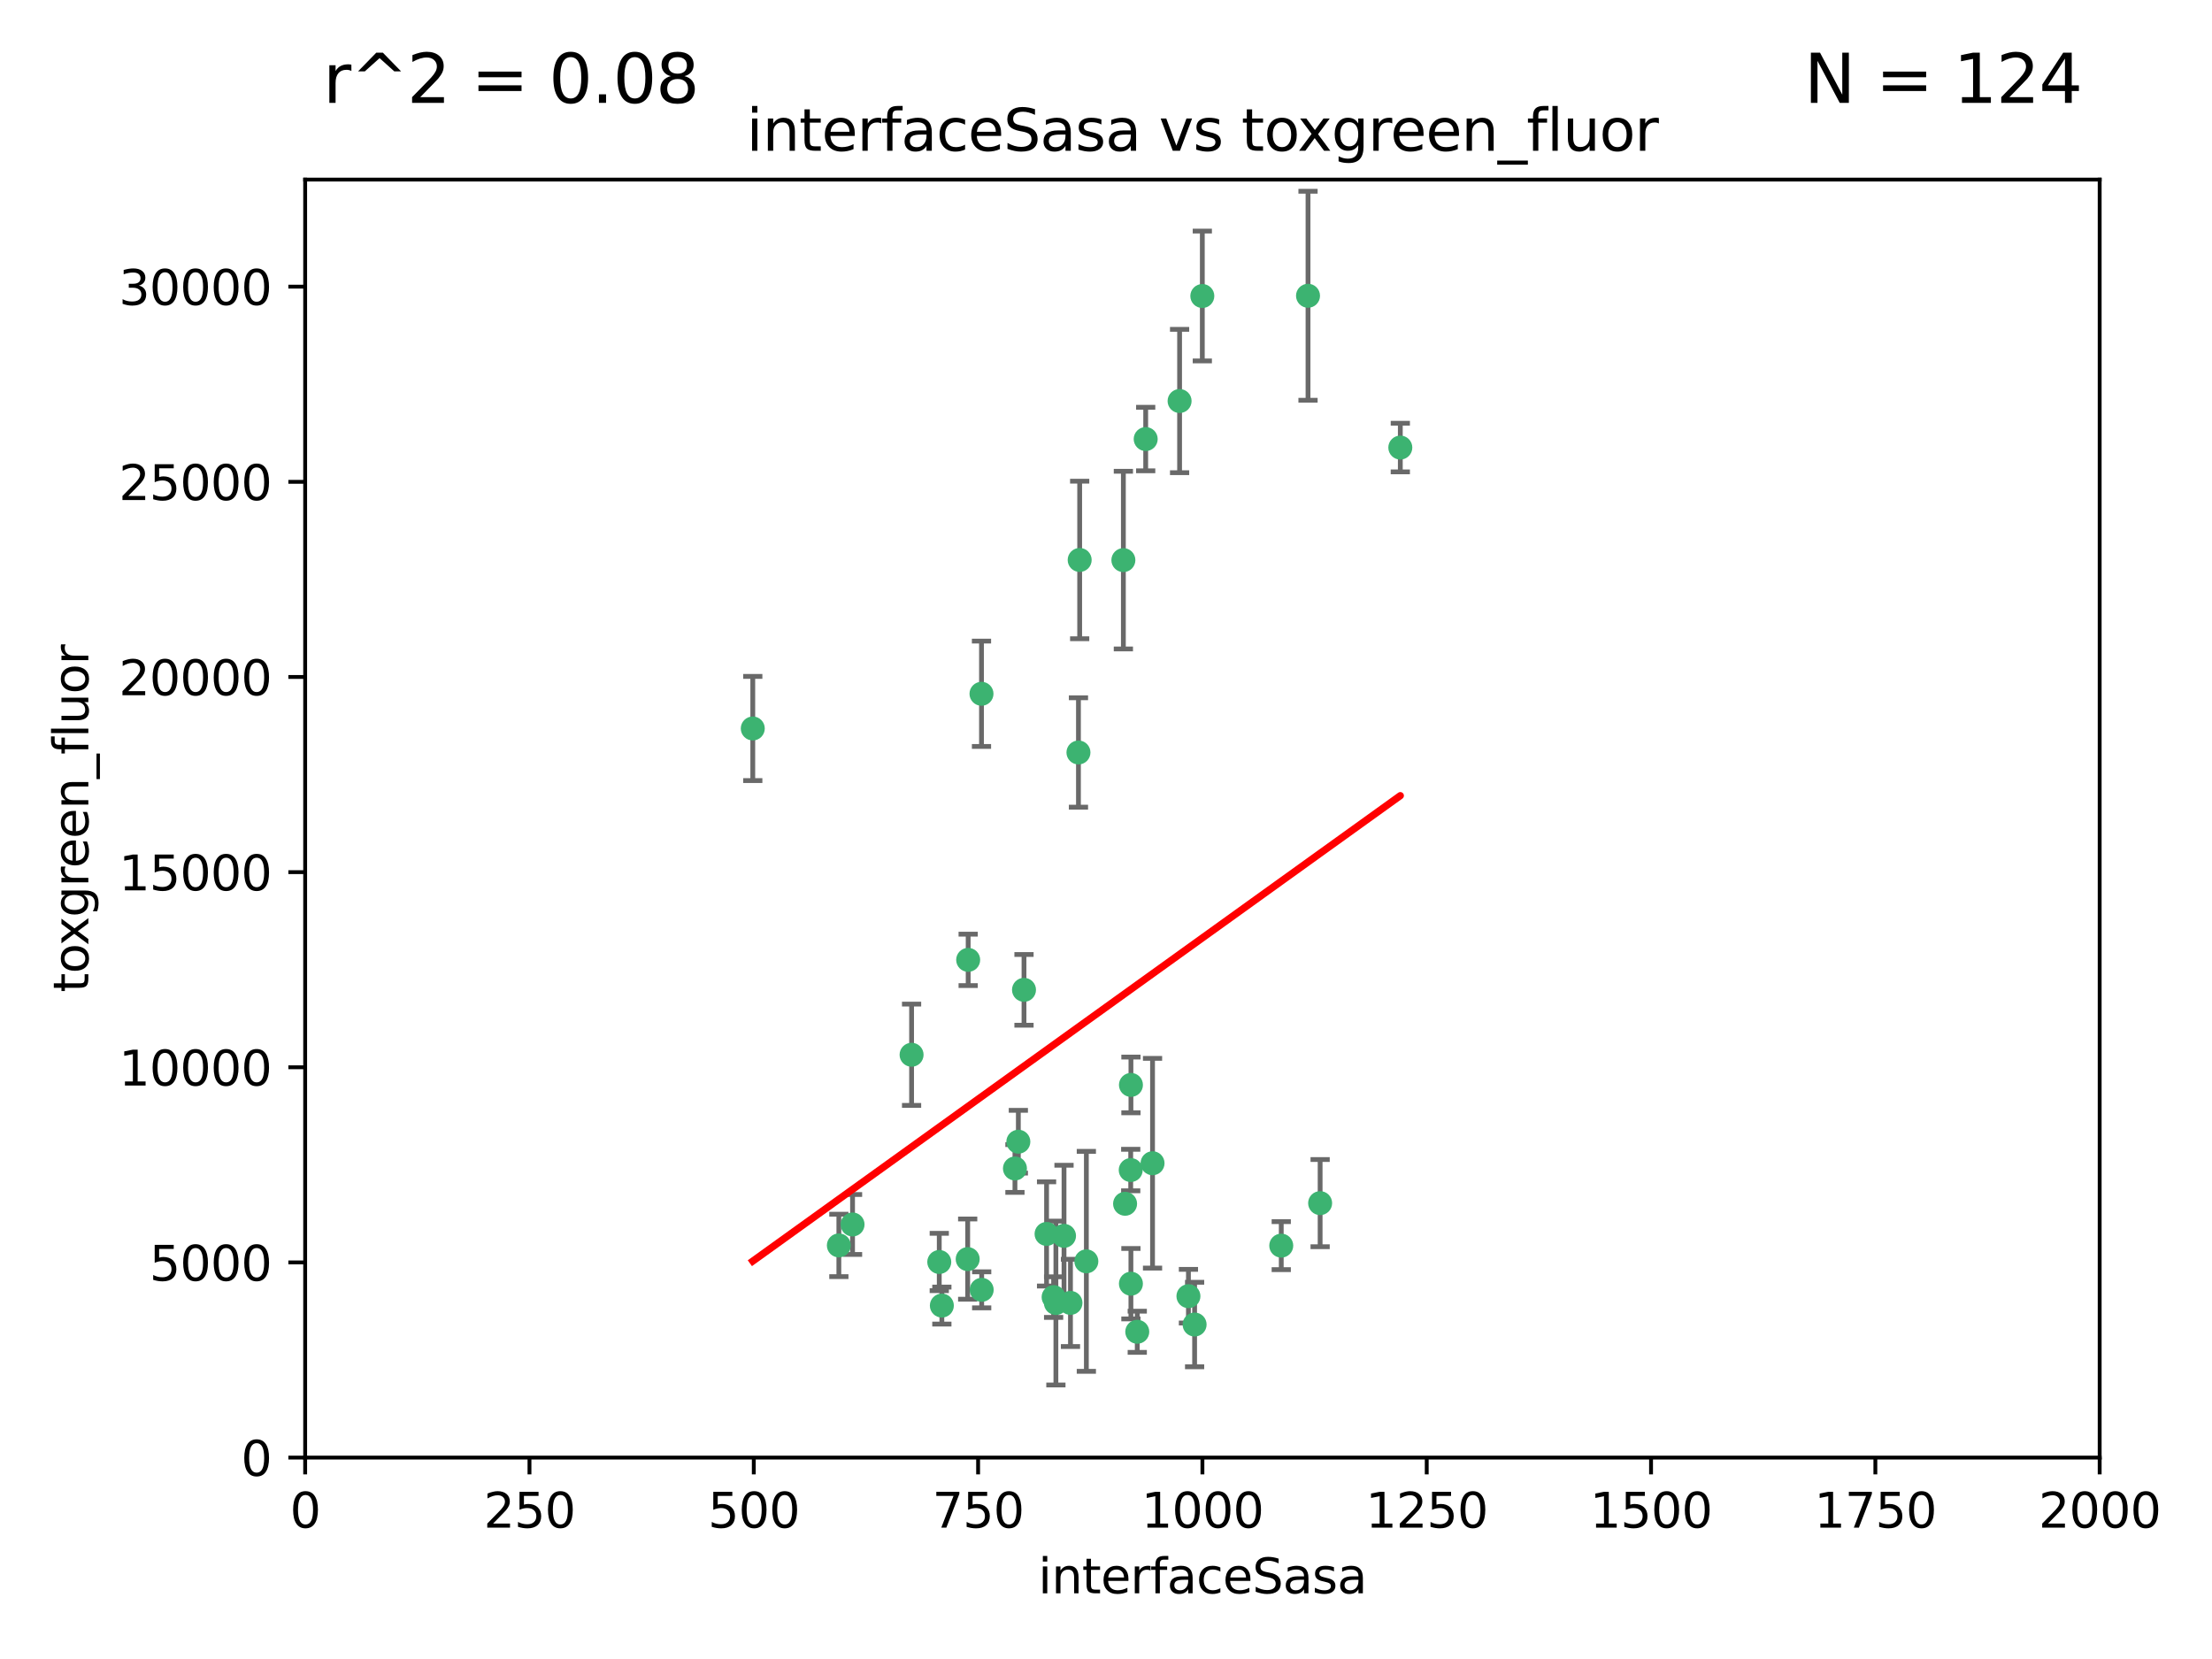 <?xml version="1.0" encoding="utf-8" standalone="no"?>
<!DOCTYPE svg PUBLIC "-//W3C//DTD SVG 1.1//EN"
  "http://www.w3.org/Graphics/SVG/1.1/DTD/svg11.dtd">
<svg xmlns:xlink="http://www.w3.org/1999/xlink" width="460.8pt" height="345.6pt" viewBox="0 0 460.8 345.6" xmlns="http://www.w3.org/2000/svg" version="1.1">
 <defs>
  <style type="text/css">*{stroke-linejoin: round; stroke-linecap: butt}</style>
 </defs>
 <g id="figure_1">
  <g id="patch_1">
   <path d="M 0 345.6 
L 460.8 345.6 
L 460.8 0 
L 0 0 
z
" style="fill: #ffffff"/>
  </g>
  <g id="axes_1">
   <g id="patch_2">
    <path d="M 63.571 303.64 
L 437.4 303.64 
L 437.4 37.411 
L 63.571 37.411 
z
" style="fill: #ffffff"/>
   </g>
   <g id="PathCollection_1">
    <defs>
     <path id="me3e8b63bac" d="M 0 1.118 
C 0.297 1.118 0.581 1 0.791 0.791 
C 1 0.581 1.118 0.297 1.118 0 
C 1.118 -0.297 1 -0.581 0.791 -0.791 
C 0.581 -1 0.297 -1.118 0 -1.118 
C -0.297 -1.118 -0.581 -1 -0.791 -0.791 
C -1 -0.581 -1.118 -0.297 -1.118 0 
C -1.118 0.297 -1 0.581 -0.791 0.791 
C -0.581 1 -0.297 1.118 0 1.118 
z
" style="stroke: #3cb371"/>
    </defs>
    <g clip-path="url(#p8e93b28c01)">
     <use xlink:href="#me3e8b63bac" x="272.484" y="61.614" style="fill: #3cb371; stroke: #3cb371"/>
     <use xlink:href="#me3e8b63bac" x="174.75" y="259.442" style="fill: #3cb371; stroke: #3cb371"/>
     <use xlink:href="#me3e8b63bac" x="234.02" y="116.682" style="fill: #3cb371; stroke: #3cb371"/>
     <use xlink:href="#me3e8b63bac" x="238.669" y="91.463" style="fill: #3cb371; stroke: #3cb371"/>
     <use xlink:href="#me3e8b63bac" x="245.731" y="83.54" style="fill: #3cb371; stroke: #3cb371"/>
     <use xlink:href="#me3e8b63bac" x="266.908" y="259.488" style="fill: #3cb371; stroke: #3cb371"/>
     <use xlink:href="#me3e8b63bac" x="240.095" y="242.324" style="fill: #3cb371; stroke: #3cb371"/>
     <use xlink:href="#me3e8b63bac" x="291.711" y="93.237" style="fill: #3cb371; stroke: #3cb371"/>
     <use xlink:href="#me3e8b63bac" x="224.916" y="116.65" style="fill: #3cb371; stroke: #3cb371"/>
     <use xlink:href="#me3e8b63bac" x="250.465" y="61.664" style="fill: #3cb371; stroke: #3cb371"/>
     <use xlink:href="#me3e8b63bac" x="204.462" y="144.527" style="fill: #3cb371; stroke: #3cb371"/>
     <use xlink:href="#me3e8b63bac" x="201.688" y="199.958" style="fill: #3cb371; stroke: #3cb371"/>
     <use xlink:href="#me3e8b63bac" x="224.662" y="156.754" style="fill: #3cb371; stroke: #3cb371"/>
     <use xlink:href="#me3e8b63bac" x="204.503" y="268.694" style="fill: #3cb371; stroke: #3cb371"/>
     <use xlink:href="#me3e8b63bac" x="275.007" y="250.635" style="fill: #3cb371; stroke: #3cb371"/>
     <use xlink:href="#me3e8b63bac" x="234.375" y="250.767" style="fill: #3cb371; stroke: #3cb371"/>
     <use xlink:href="#me3e8b63bac" x="221.654" y="257.451" style="fill: #3cb371; stroke: #3cb371"/>
     <use xlink:href="#me3e8b63bac" x="212.14" y="237.838" style="fill: #3cb371; stroke: #3cb371"/>
     <use xlink:href="#me3e8b63bac" x="195.666" y="262.896" style="fill: #3cb371; stroke: #3cb371"/>
     <use xlink:href="#me3e8b63bac" x="235.596" y="226.007" style="fill: #3cb371; stroke: #3cb371"/>
     <use xlink:href="#me3e8b63bac" x="247.573" y="270.018" style="fill: #3cb371; stroke: #3cb371"/>
     <use xlink:href="#me3e8b63bac" x="235.59" y="267.417" style="fill: #3cb371; stroke: #3cb371"/>
     <use xlink:href="#me3e8b63bac" x="201.587" y="262.293" style="fill: #3cb371; stroke: #3cb371"/>
     <use xlink:href="#me3e8b63bac" x="236.912" y="277.431" style="fill: #3cb371; stroke: #3cb371"/>
     <use xlink:href="#me3e8b63bac" x="219.488" y="270.21" style="fill: #3cb371; stroke: #3cb371"/>
     <use xlink:href="#me3e8b63bac" x="196.206" y="271.976" style="fill: #3cb371; stroke: #3cb371"/>
     <use xlink:href="#me3e8b63bac" x="226.308" y="262.761" style="fill: #3cb371; stroke: #3cb371"/>
     <use xlink:href="#me3e8b63bac" x="248.859" y="275.924" style="fill: #3cb371; stroke: #3cb371"/>
     <use xlink:href="#me3e8b63bac" x="213.318" y="206.203" style="fill: #3cb371; stroke: #3cb371"/>
     <use xlink:href="#me3e8b63bac" x="219.963" y="271.445" style="fill: #3cb371; stroke: #3cb371"/>
     <use xlink:href="#me3e8b63bac" x="177.602" y="255.08" style="fill: #3cb371; stroke: #3cb371"/>
     <use xlink:href="#me3e8b63bac" x="189.899" y="219.726" style="fill: #3cb371; stroke: #3cb371"/>
     <use xlink:href="#me3e8b63bac" x="223" y="271.416" style="fill: #3cb371; stroke: #3cb371"/>
     <use xlink:href="#me3e8b63bac" x="218.019" y="257.051" style="fill: #3cb371; stroke: #3cb371"/>
     <use xlink:href="#me3e8b63bac" x="211.432" y="243.416" style="fill: #3cb371; stroke: #3cb371"/>
     <use xlink:href="#me3e8b63bac" x="235.549" y="243.742" style="fill: #3cb371; stroke: #3cb371"/>
     <use xlink:href="#me3e8b63bac" x="156.817" y="151.755" style="fill: #3cb371; stroke: #3cb371"/>
    </g>
   </g>
   <g id="matplotlib.axis_1">
    <g id="xtick_1">
     <g id="line2d_1">
      <defs>
       <path id="m80737bf772" d="M 0 0 
L 0 3.5 
" style="stroke: #000000; stroke-width: 0.8"/>
      </defs>
      <g>
       <use xlink:href="#m80737bf772" x="63.571" y="303.64" style="stroke: #000000; stroke-width: 0.8"/>
      </g>
     </g>
     <g id="text_1">
      <!-- 0 -->
      <g transform="translate(60.39 318.238)scale(0.1 -0.1)">
       <defs>
        <path id="DejaVuSans-30" d="M 2034 4250 
Q 1547 4250 1301 3770 
Q 1056 3291 1056 2328 
Q 1056 1369 1301 889 
Q 1547 409 2034 409 
Q 2525 409 2770 889 
Q 3016 1369 3016 2328 
Q 3016 3291 2770 3770 
Q 2525 4250 2034 4250 
z
M 2034 4750 
Q 2819 4750 3233 4129 
Q 3647 3509 3647 2328 
Q 3647 1150 3233 529 
Q 2819 -91 2034 -91 
Q 1250 -91 836 529 
Q 422 1150 422 2328 
Q 422 3509 836 4129 
Q 1250 4750 2034 4750 
z
" transform="scale(0.016)"/>
       </defs>
       <use xlink:href="#DejaVuSans-30"/>
      </g>
     </g>
    </g>
    <g id="xtick_2">
     <g id="line2d_2">
      <g>
       <use xlink:href="#m80737bf772" x="110.3" y="303.64" style="stroke: #000000; stroke-width: 0.8"/>
      </g>
     </g>
     <g id="text_2">
      <!-- 250 -->
      <g transform="translate(100.756 318.238)scale(0.1 -0.1)">
       <defs>
        <path id="DejaVuSans-32" d="M 1228 531 
L 3431 531 
L 3431 0 
L 469 0 
L 469 531 
Q 828 903 1448 1529 
Q 2069 2156 2228 2338 
Q 2531 2678 2651 2914 
Q 2772 3150 2772 3378 
Q 2772 3750 2511 3984 
Q 2250 4219 1831 4219 
Q 1534 4219 1204 4116 
Q 875 4013 500 3803 
L 500 4441 
Q 881 4594 1212 4672 
Q 1544 4750 1819 4750 
Q 2544 4750 2975 4387 
Q 3406 4025 3406 3419 
Q 3406 3131 3298 2873 
Q 3191 2616 2906 2266 
Q 2828 2175 2409 1742 
Q 1991 1309 1228 531 
z
" transform="scale(0.016)"/>
        <path id="DejaVuSans-35" d="M 691 4666 
L 3169 4666 
L 3169 4134 
L 1269 4134 
L 1269 2991 
Q 1406 3038 1543 3061 
Q 1681 3084 1819 3084 
Q 2600 3084 3056 2656 
Q 3513 2228 3513 1497 
Q 3513 744 3044 326 
Q 2575 -91 1722 -91 
Q 1428 -91 1123 -41 
Q 819 9 494 109 
L 494 744 
Q 775 591 1075 516 
Q 1375 441 1709 441 
Q 2250 441 2565 725 
Q 2881 1009 2881 1497 
Q 2881 1984 2565 2268 
Q 2250 2553 1709 2553 
Q 1456 2553 1204 2497 
Q 953 2441 691 2322 
L 691 4666 
z
" transform="scale(0.016)"/>
       </defs>
       <use xlink:href="#DejaVuSans-32"/>
       <use xlink:href="#DejaVuSans-35" x="63.623"/>
       <use xlink:href="#DejaVuSans-30" x="127.246"/>
      </g>
     </g>
    </g>
    <g id="xtick_3">
     <g id="line2d_3">
      <g>
       <use xlink:href="#m80737bf772" x="157.028" y="303.64" style="stroke: #000000; stroke-width: 0.8"/>
      </g>
     </g>
     <g id="text_3">
      <!-- 500 -->
      <g transform="translate(147.485 318.238)scale(0.1 -0.1)">
       <use xlink:href="#DejaVuSans-35"/>
       <use xlink:href="#DejaVuSans-30" x="63.623"/>
       <use xlink:href="#DejaVuSans-30" x="127.246"/>
      </g>
     </g>
    </g>
    <g id="xtick_4">
     <g id="line2d_4">
      <g>
       <use xlink:href="#m80737bf772" x="203.757" y="303.64" style="stroke: #000000; stroke-width: 0.8"/>
      </g>
     </g>
     <g id="text_4">
      <!-- 750 -->
      <g transform="translate(194.213 318.238)scale(0.1 -0.1)">
       <defs>
        <path id="DejaVuSans-37" d="M 525 4666 
L 3525 4666 
L 3525 4397 
L 1831 0 
L 1172 0 
L 2766 4134 
L 525 4134 
L 525 4666 
z
" transform="scale(0.016)"/>
       </defs>
       <use xlink:href="#DejaVuSans-37"/>
       <use xlink:href="#DejaVuSans-35" x="63.623"/>
       <use xlink:href="#DejaVuSans-30" x="127.246"/>
      </g>
     </g>
    </g>
    <g id="xtick_5">
     <g id="line2d_5">
      <g>
       <use xlink:href="#m80737bf772" x="250.486" y="303.64" style="stroke: #000000; stroke-width: 0.8"/>
      </g>
     </g>
     <g id="text_5">
      <!-- 1000 -->
      <g transform="translate(237.761 318.238)scale(0.1 -0.1)">
       <defs>
        <path id="DejaVuSans-31" d="M 794 531 
L 1825 531 
L 1825 4091 
L 703 3866 
L 703 4441 
L 1819 4666 
L 2450 4666 
L 2450 531 
L 3481 531 
L 3481 0 
L 794 0 
L 794 531 
z
" transform="scale(0.016)"/>
       </defs>
       <use xlink:href="#DejaVuSans-31"/>
       <use xlink:href="#DejaVuSans-30" x="63.623"/>
       <use xlink:href="#DejaVuSans-30" x="127.246"/>
       <use xlink:href="#DejaVuSans-30" x="190.869"/>
      </g>
     </g>
    </g>
    <g id="xtick_6">
     <g id="line2d_6">
      <g>
       <use xlink:href="#m80737bf772" x="297.214" y="303.64" style="stroke: #000000; stroke-width: 0.8"/>
      </g>
     </g>
     <g id="text_6">
      <!-- 1250 -->
      <g transform="translate(284.489 318.238)scale(0.1 -0.1)">
       <use xlink:href="#DejaVuSans-31"/>
       <use xlink:href="#DejaVuSans-32" x="63.623"/>
       <use xlink:href="#DejaVuSans-35" x="127.246"/>
       <use xlink:href="#DejaVuSans-30" x="190.869"/>
      </g>
     </g>
    </g>
    <g id="xtick_7">
     <g id="line2d_7">
      <g>
       <use xlink:href="#m80737bf772" x="343.943" y="303.64" style="stroke: #000000; stroke-width: 0.8"/>
      </g>
     </g>
     <g id="text_7">
      <!-- 1500 -->
      <g transform="translate(331.218 318.238)scale(0.1 -0.1)">
       <use xlink:href="#DejaVuSans-31"/>
       <use xlink:href="#DejaVuSans-35" x="63.623"/>
       <use xlink:href="#DejaVuSans-30" x="127.246"/>
       <use xlink:href="#DejaVuSans-30" x="190.869"/>
      </g>
     </g>
    </g>
    <g id="xtick_8">
     <g id="line2d_8">
      <g>
       <use xlink:href="#m80737bf772" x="390.671" y="303.64" style="stroke: #000000; stroke-width: 0.8"/>
      </g>
     </g>
     <g id="text_8">
      <!-- 1750 -->
      <g transform="translate(377.946 318.238)scale(0.1 -0.1)">
       <use xlink:href="#DejaVuSans-31"/>
       <use xlink:href="#DejaVuSans-37" x="63.623"/>
       <use xlink:href="#DejaVuSans-35" x="127.246"/>
       <use xlink:href="#DejaVuSans-30" x="190.869"/>
      </g>
     </g>
    </g>
    <g id="xtick_9">
     <g id="line2d_9">
      <g>
       <use xlink:href="#m80737bf772" x="437.4" y="303.64" style="stroke: #000000; stroke-width: 0.8"/>
      </g>
     </g>
     <g id="text_9">
      <!-- 2000 -->
      <g transform="translate(424.675 318.238)scale(0.1 -0.1)">
       <use xlink:href="#DejaVuSans-32"/>
       <use xlink:href="#DejaVuSans-30" x="63.623"/>
       <use xlink:href="#DejaVuSans-30" x="127.246"/>
       <use xlink:href="#DejaVuSans-30" x="190.869"/>
      </g>
     </g>
    </g>
    <g id="text_10">
     <!-- interfaceSasa -->
     <g transform="translate(216.279 331.917)scale(0.1 -0.1)">
      <defs>
       <path id="DejaVuSans-69" d="M 603 3500 
L 1178 3500 
L 1178 0 
L 603 0 
L 603 3500 
z
M 603 4863 
L 1178 4863 
L 1178 4134 
L 603 4134 
L 603 4863 
z
" transform="scale(0.016)"/>
       <path id="DejaVuSans-6e" d="M 3513 2113 
L 3513 0 
L 2938 0 
L 2938 2094 
Q 2938 2591 2744 2837 
Q 2550 3084 2163 3084 
Q 1697 3084 1428 2787 
Q 1159 2491 1159 1978 
L 1159 0 
L 581 0 
L 581 3500 
L 1159 3500 
L 1159 2956 
Q 1366 3272 1645 3428 
Q 1925 3584 2291 3584 
Q 2894 3584 3203 3211 
Q 3513 2838 3513 2113 
z
" transform="scale(0.016)"/>
       <path id="DejaVuSans-74" d="M 1172 4494 
L 1172 3500 
L 2356 3500 
L 2356 3053 
L 1172 3053 
L 1172 1153 
Q 1172 725 1289 603 
Q 1406 481 1766 481 
L 2356 481 
L 2356 0 
L 1766 0 
Q 1100 0 847 248 
Q 594 497 594 1153 
L 594 3053 
L 172 3053 
L 172 3500 
L 594 3500 
L 594 4494 
L 1172 4494 
z
" transform="scale(0.016)"/>
       <path id="DejaVuSans-65" d="M 3597 1894 
L 3597 1613 
L 953 1613 
Q 991 1019 1311 708 
Q 1631 397 2203 397 
Q 2534 397 2845 478 
Q 3156 559 3463 722 
L 3463 178 
Q 3153 47 2828 -22 
Q 2503 -91 2169 -91 
Q 1331 -91 842 396 
Q 353 884 353 1716 
Q 353 2575 817 3079 
Q 1281 3584 2069 3584 
Q 2775 3584 3186 3129 
Q 3597 2675 3597 1894 
z
M 3022 2063 
Q 3016 2534 2758 2815 
Q 2500 3097 2075 3097 
Q 1594 3097 1305 2825 
Q 1016 2553 972 2059 
L 3022 2063 
z
" transform="scale(0.016)"/>
       <path id="DejaVuSans-72" d="M 2631 2963 
Q 2534 3019 2420 3045 
Q 2306 3072 2169 3072 
Q 1681 3072 1420 2755 
Q 1159 2438 1159 1844 
L 1159 0 
L 581 0 
L 581 3500 
L 1159 3500 
L 1159 2956 
Q 1341 3275 1631 3429 
Q 1922 3584 2338 3584 
Q 2397 3584 2469 3576 
Q 2541 3569 2628 3553 
L 2631 2963 
z
" transform="scale(0.016)"/>
       <path id="DejaVuSans-66" d="M 2375 4863 
L 2375 4384 
L 1825 4384 
Q 1516 4384 1395 4259 
Q 1275 4134 1275 3809 
L 1275 3500 
L 2222 3500 
L 2222 3053 
L 1275 3053 
L 1275 0 
L 697 0 
L 697 3053 
L 147 3053 
L 147 3500 
L 697 3500 
L 697 3744 
Q 697 4328 969 4595 
Q 1241 4863 1831 4863 
L 2375 4863 
z
" transform="scale(0.016)"/>
       <path id="DejaVuSans-61" d="M 2194 1759 
Q 1497 1759 1228 1600 
Q 959 1441 959 1056 
Q 959 750 1161 570 
Q 1363 391 1709 391 
Q 2188 391 2477 730 
Q 2766 1069 2766 1631 
L 2766 1759 
L 2194 1759 
z
M 3341 1997 
L 3341 0 
L 2766 0 
L 2766 531 
Q 2569 213 2275 61 
Q 1981 -91 1556 -91 
Q 1019 -91 701 211 
Q 384 513 384 1019 
Q 384 1609 779 1909 
Q 1175 2209 1959 2209 
L 2766 2209 
L 2766 2266 
Q 2766 2663 2505 2880 
Q 2244 3097 1772 3097 
Q 1472 3097 1187 3025 
Q 903 2953 641 2809 
L 641 3341 
Q 956 3463 1253 3523 
Q 1550 3584 1831 3584 
Q 2591 3584 2966 3190 
Q 3341 2797 3341 1997 
z
" transform="scale(0.016)"/>
       <path id="DejaVuSans-63" d="M 3122 3366 
L 3122 2828 
Q 2878 2963 2633 3030 
Q 2388 3097 2138 3097 
Q 1578 3097 1268 2742 
Q 959 2388 959 1747 
Q 959 1106 1268 751 
Q 1578 397 2138 397 
Q 2388 397 2633 464 
Q 2878 531 3122 666 
L 3122 134 
Q 2881 22 2623 -34 
Q 2366 -91 2075 -91 
Q 1284 -91 818 406 
Q 353 903 353 1747 
Q 353 2603 823 3093 
Q 1294 3584 2113 3584 
Q 2378 3584 2631 3529 
Q 2884 3475 3122 3366 
z
" transform="scale(0.016)"/>
       <path id="DejaVuSans-53" d="M 3425 4513 
L 3425 3897 
Q 3066 4069 2747 4153 
Q 2428 4238 2131 4238 
Q 1616 4238 1336 4038 
Q 1056 3838 1056 3469 
Q 1056 3159 1242 3001 
Q 1428 2844 1947 2747 
L 2328 2669 
Q 3034 2534 3370 2195 
Q 3706 1856 3706 1288 
Q 3706 609 3251 259 
Q 2797 -91 1919 -91 
Q 1588 -91 1214 -16 
Q 841 59 441 206 
L 441 856 
Q 825 641 1194 531 
Q 1563 422 1919 422 
Q 2459 422 2753 634 
Q 3047 847 3047 1241 
Q 3047 1584 2836 1778 
Q 2625 1972 2144 2069 
L 1759 2144 
Q 1053 2284 737 2584 
Q 422 2884 422 3419 
Q 422 4038 858 4394 
Q 1294 4750 2059 4750 
Q 2388 4750 2728 4690 
Q 3069 4631 3425 4513 
z
" transform="scale(0.016)"/>
       <path id="DejaVuSans-73" d="M 2834 3397 
L 2834 2853 
Q 2591 2978 2328 3040 
Q 2066 3103 1784 3103 
Q 1356 3103 1142 2972 
Q 928 2841 928 2578 
Q 928 2378 1081 2264 
Q 1234 2150 1697 2047 
L 1894 2003 
Q 2506 1872 2764 1633 
Q 3022 1394 3022 966 
Q 3022 478 2636 193 
Q 2250 -91 1575 -91 
Q 1294 -91 989 -36 
Q 684 19 347 128 
L 347 722 
Q 666 556 975 473 
Q 1284 391 1588 391 
Q 1994 391 2212 530 
Q 2431 669 2431 922 
Q 2431 1156 2273 1281 
Q 2116 1406 1581 1522 
L 1381 1569 
Q 847 1681 609 1914 
Q 372 2147 372 2553 
Q 372 3047 722 3315 
Q 1072 3584 1716 3584 
Q 2034 3584 2315 3537 
Q 2597 3491 2834 3397 
z
" transform="scale(0.016)"/>
      </defs>
      <use xlink:href="#DejaVuSans-69"/>
      <use xlink:href="#DejaVuSans-6e" x="27.783"/>
      <use xlink:href="#DejaVuSans-74" x="91.162"/>
      <use xlink:href="#DejaVuSans-65" x="130.371"/>
      <use xlink:href="#DejaVuSans-72" x="191.895"/>
      <use xlink:href="#DejaVuSans-66" x="233.008"/>
      <use xlink:href="#DejaVuSans-61" x="268.213"/>
      <use xlink:href="#DejaVuSans-63" x="329.492"/>
      <use xlink:href="#DejaVuSans-65" x="384.473"/>
      <use xlink:href="#DejaVuSans-53" x="445.996"/>
      <use xlink:href="#DejaVuSans-61" x="509.473"/>
      <use xlink:href="#DejaVuSans-73" x="570.752"/>
      <use xlink:href="#DejaVuSans-61" x="622.852"/>
     </g>
    </g>
   </g>
   <g id="matplotlib.axis_2">
    <g id="ytick_1">
     <g id="line2d_10">
      <defs>
       <path id="m074b4daf38" d="M 0 0 
L -3.5 0 
" style="stroke: #000000; stroke-width: 0.8"/>
      </defs>
      <g>
       <use xlink:href="#m074b4daf38" x="63.571" y="303.64" style="stroke: #000000; stroke-width: 0.8"/>
      </g>
     </g>
     <g id="text_11">
      <!-- 0 -->
      <g transform="translate(50.209 307.439)scale(0.1 -0.1)">
       <use xlink:href="#DejaVuSans-30"/>
      </g>
     </g>
    </g>
    <g id="ytick_2">
     <g id="line2d_11">
      <g>
       <use xlink:href="#m074b4daf38" x="63.571" y="262.986" style="stroke: #000000; stroke-width: 0.8"/>
      </g>
     </g>
     <g id="text_12">
      <!-- 5000 -->
      <g transform="translate(31.121 266.786)scale(0.1 -0.1)">
       <use xlink:href="#DejaVuSans-35"/>
       <use xlink:href="#DejaVuSans-30" x="63.623"/>
       <use xlink:href="#DejaVuSans-30" x="127.246"/>
       <use xlink:href="#DejaVuSans-30" x="190.869"/>
      </g>
     </g>
    </g>
    <g id="ytick_3">
     <g id="line2d_12">
      <g>
       <use xlink:href="#m074b4daf38" x="63.571" y="222.333" style="stroke: #000000; stroke-width: 0.8"/>
      </g>
     </g>
     <g id="text_13">
      <!-- 10000 -->
      <g transform="translate(24.759 226.132)scale(0.1 -0.1)">
       <use xlink:href="#DejaVuSans-31"/>
       <use xlink:href="#DejaVuSans-30" x="63.623"/>
       <use xlink:href="#DejaVuSans-30" x="127.246"/>
       <use xlink:href="#DejaVuSans-30" x="190.869"/>
       <use xlink:href="#DejaVuSans-30" x="254.492"/>
      </g>
     </g>
    </g>
    <g id="ytick_4">
     <g id="line2d_13">
      <g>
       <use xlink:href="#m074b4daf38" x="63.571" y="181.679" style="stroke: #000000; stroke-width: 0.8"/>
      </g>
     </g>
     <g id="text_14">
      <!-- 15000 -->
      <g transform="translate(24.759 185.478)scale(0.1 -0.1)">
       <use xlink:href="#DejaVuSans-31"/>
       <use xlink:href="#DejaVuSans-35" x="63.623"/>
       <use xlink:href="#DejaVuSans-30" x="127.246"/>
       <use xlink:href="#DejaVuSans-30" x="190.869"/>
       <use xlink:href="#DejaVuSans-30" x="254.492"/>
      </g>
     </g>
    </g>
    <g id="ytick_5">
     <g id="line2d_14">
      <g>
       <use xlink:href="#m074b4daf38" x="63.571" y="141.026" style="stroke: #000000; stroke-width: 0.8"/>
      </g>
     </g>
     <g id="text_15">
      <!-- 20000 -->
      <g transform="translate(24.759 144.825)scale(0.1 -0.1)">
       <use xlink:href="#DejaVuSans-32"/>
       <use xlink:href="#DejaVuSans-30" x="63.623"/>
       <use xlink:href="#DejaVuSans-30" x="127.246"/>
       <use xlink:href="#DejaVuSans-30" x="190.869"/>
       <use xlink:href="#DejaVuSans-30" x="254.492"/>
      </g>
     </g>
    </g>
    <g id="ytick_6">
     <g id="line2d_15">
      <g>
       <use xlink:href="#m074b4daf38" x="63.571" y="100.372" style="stroke: #000000; stroke-width: 0.8"/>
      </g>
     </g>
     <g id="text_16">
      <!-- 25000 -->
      <g transform="translate(24.759 104.171)scale(0.1 -0.1)">
       <use xlink:href="#DejaVuSans-32"/>
       <use xlink:href="#DejaVuSans-35" x="63.623"/>
       <use xlink:href="#DejaVuSans-30" x="127.246"/>
       <use xlink:href="#DejaVuSans-30" x="190.869"/>
       <use xlink:href="#DejaVuSans-30" x="254.492"/>
      </g>
     </g>
    </g>
    <g id="ytick_7">
     <g id="line2d_16">
      <g>
       <use xlink:href="#m074b4daf38" x="63.571" y="59.718" style="stroke: #000000; stroke-width: 0.8"/>
      </g>
     </g>
     <g id="text_17">
      <!-- 30000 -->
      <g transform="translate(24.759 63.518)scale(0.1 -0.1)">
       <defs>
        <path id="DejaVuSans-33" d="M 2597 2516 
Q 3050 2419 3304 2112 
Q 3559 1806 3559 1356 
Q 3559 666 3084 287 
Q 2609 -91 1734 -91 
Q 1441 -91 1130 -33 
Q 819 25 488 141 
L 488 750 
Q 750 597 1062 519 
Q 1375 441 1716 441 
Q 2309 441 2620 675 
Q 2931 909 2931 1356 
Q 2931 1769 2642 2001 
Q 2353 2234 1838 2234 
L 1294 2234 
L 1294 2753 
L 1863 2753 
Q 2328 2753 2575 2939 
Q 2822 3125 2822 3475 
Q 2822 3834 2567 4026 
Q 2313 4219 1838 4219 
Q 1578 4219 1281 4162 
Q 984 4106 628 3988 
L 628 4550 
Q 988 4650 1302 4700 
Q 1616 4750 1894 4750 
Q 2613 4750 3031 4423 
Q 3450 4097 3450 3541 
Q 3450 3153 3228 2886 
Q 3006 2619 2597 2516 
z
" transform="scale(0.016)"/>
       </defs>
       <use xlink:href="#DejaVuSans-33"/>
       <use xlink:href="#DejaVuSans-30" x="63.623"/>
       <use xlink:href="#DejaVuSans-30" x="127.246"/>
       <use xlink:href="#DejaVuSans-30" x="190.869"/>
       <use xlink:href="#DejaVuSans-30" x="254.492"/>
      </g>
     </g>
    </g>
    <g id="text_18">
     <!-- toxgreen_fluor -->
     <g transform="translate(18.401 206.72)rotate(-90)scale(0.1 -0.1)">
      <defs>
       <path id="DejaVuSans-6f" d="M 1959 3097 
Q 1497 3097 1228 2736 
Q 959 2375 959 1747 
Q 959 1119 1226 758 
Q 1494 397 1959 397 
Q 2419 397 2687 759 
Q 2956 1122 2956 1747 
Q 2956 2369 2687 2733 
Q 2419 3097 1959 3097 
z
M 1959 3584 
Q 2709 3584 3137 3096 
Q 3566 2609 3566 1747 
Q 3566 888 3137 398 
Q 2709 -91 1959 -91 
Q 1206 -91 779 398 
Q 353 888 353 1747 
Q 353 2609 779 3096 
Q 1206 3584 1959 3584 
z
" transform="scale(0.016)"/>
       <path id="DejaVuSans-78" d="M 3513 3500 
L 2247 1797 
L 3578 0 
L 2900 0 
L 1881 1375 
L 863 0 
L 184 0 
L 1544 1831 
L 300 3500 
L 978 3500 
L 1906 2253 
L 2834 3500 
L 3513 3500 
z
" transform="scale(0.016)"/>
       <path id="DejaVuSans-67" d="M 2906 1791 
Q 2906 2416 2648 2759 
Q 2391 3103 1925 3103 
Q 1463 3103 1205 2759 
Q 947 2416 947 1791 
Q 947 1169 1205 825 
Q 1463 481 1925 481 
Q 2391 481 2648 825 
Q 2906 1169 2906 1791 
z
M 3481 434 
Q 3481 -459 3084 -895 
Q 2688 -1331 1869 -1331 
Q 1566 -1331 1297 -1286 
Q 1028 -1241 775 -1147 
L 775 -588 
Q 1028 -725 1275 -790 
Q 1522 -856 1778 -856 
Q 2344 -856 2625 -561 
Q 2906 -266 2906 331 
L 2906 616 
Q 2728 306 2450 153 
Q 2172 0 1784 0 
Q 1141 0 747 490 
Q 353 981 353 1791 
Q 353 2603 747 3093 
Q 1141 3584 1784 3584 
Q 2172 3584 2450 3431 
Q 2728 3278 2906 2969 
L 2906 3500 
L 3481 3500 
L 3481 434 
z
" transform="scale(0.016)"/>
       <path id="DejaVuSans-5f" d="M 3263 -1063 
L 3263 -1509 
L -63 -1509 
L -63 -1063 
L 3263 -1063 
z
" transform="scale(0.016)"/>
       <path id="DejaVuSans-6c" d="M 603 4863 
L 1178 4863 
L 1178 0 
L 603 0 
L 603 4863 
z
" transform="scale(0.016)"/>
       <path id="DejaVuSans-75" d="M 544 1381 
L 544 3500 
L 1119 3500 
L 1119 1403 
Q 1119 906 1312 657 
Q 1506 409 1894 409 
Q 2359 409 2629 706 
Q 2900 1003 2900 1516 
L 2900 3500 
L 3475 3500 
L 3475 0 
L 2900 0 
L 2900 538 
Q 2691 219 2414 64 
Q 2138 -91 1772 -91 
Q 1169 -91 856 284 
Q 544 659 544 1381 
z
M 1991 3584 
L 1991 3584 
z
" transform="scale(0.016)"/>
      </defs>
      <use xlink:href="#DejaVuSans-74"/>
      <use xlink:href="#DejaVuSans-6f" x="39.209"/>
      <use xlink:href="#DejaVuSans-78" x="97.266"/>
      <use xlink:href="#DejaVuSans-67" x="156.445"/>
      <use xlink:href="#DejaVuSans-72" x="219.922"/>
      <use xlink:href="#DejaVuSans-65" x="258.785"/>
      <use xlink:href="#DejaVuSans-65" x="320.309"/>
      <use xlink:href="#DejaVuSans-6e" x="381.832"/>
      <use xlink:href="#DejaVuSans-5f" x="445.211"/>
      <use xlink:href="#DejaVuSans-66" x="495.211"/>
      <use xlink:href="#DejaVuSans-6c" x="530.416"/>
      <use xlink:href="#DejaVuSans-75" x="558.199"/>
      <use xlink:href="#DejaVuSans-6f" x="621.578"/>
      <use xlink:href="#DejaVuSans-72" x="682.76"/>
     </g>
    </g>
   </g>
   <g id="LineCollection_1">
    <path d="M 272.484 83.38 
L 272.484 39.848 
" clip-path="url(#p8e93b28c01)" style="fill: none; stroke: #696969"/>
    <path d="M 174.75 265.941 
L 174.75 252.944 
" clip-path="url(#p8e93b28c01)" style="fill: none; stroke: #696969"/>
    <path d="M 234.02 135.19 
L 234.02 98.175 
" clip-path="url(#p8e93b28c01)" style="fill: none; stroke: #696969"/>
    <path d="M 238.669 98.075 
L 238.669 84.85 
" clip-path="url(#p8e93b28c01)" style="fill: none; stroke: #696969"/>
    <path d="M 245.731 98.468 
L 245.731 68.613 
" clip-path="url(#p8e93b28c01)" style="fill: none; stroke: #696969"/>
    <path d="M 266.908 264.487 
L 266.908 254.489 
" clip-path="url(#p8e93b28c01)" style="fill: none; stroke: #696969"/>
    <path d="M 240.095 264.166 
L 240.095 220.481 
" clip-path="url(#p8e93b28c01)" style="fill: none; stroke: #696969"/>
    <path d="M 291.711 98.3 
L 291.711 88.175 
" clip-path="url(#p8e93b28c01)" style="fill: none; stroke: #696969"/>
    <path d="M 224.916 133.058 
L 224.916 100.243 
" clip-path="url(#p8e93b28c01)" style="fill: none; stroke: #696969"/>
    <path d="M 250.465 75.185 
L 250.465 48.142 
" clip-path="url(#p8e93b28c01)" style="fill: none; stroke: #696969"/>
    <path d="M 204.462 155.498 
L 204.462 133.556 
" clip-path="url(#p8e93b28c01)" style="fill: none; stroke: #696969"/>
    <path d="M 201.688 205.31 
L 201.688 194.605 
" clip-path="url(#p8e93b28c01)" style="fill: none; stroke: #696969"/>
    <path d="M 224.662 168.148 
L 224.662 145.359 
" clip-path="url(#p8e93b28c01)" style="fill: none; stroke: #696969"/>
    <path d="M 204.503 272.448 
L 204.503 264.94 
" clip-path="url(#p8e93b28c01)" style="fill: none; stroke: #696969"/>
    <path d="M 275.007 259.717 
L 275.007 241.553 
" clip-path="url(#p8e93b28c01)" style="fill: none; stroke: #696969"/>
    <path d="M 234.375 251.458 
L 234.375 250.077 
" clip-path="url(#p8e93b28c01)" style="fill: none; stroke: #696969"/>
    <path d="M 221.654 272.157 
L 221.654 242.746 
" clip-path="url(#p8e93b28c01)" style="fill: none; stroke: #696969"/>
    <path d="M 212.14 244.374 
L 212.14 231.301 
" clip-path="url(#p8e93b28c01)" style="fill: none; stroke: #696969"/>
    <path d="M 195.666 268.864 
L 195.666 256.927 
" clip-path="url(#p8e93b28c01)" style="fill: none; stroke: #696969"/>
    <path d="M 235.596 231.811 
L 235.596 220.203 
" clip-path="url(#p8e93b28c01)" style="fill: none; stroke: #696969"/>
    <path d="M 247.573 275.607 
L 247.573 264.429 
" clip-path="url(#p8e93b28c01)" style="fill: none; stroke: #696969"/>
    <path d="M 235.59 274.752 
L 235.59 260.081 
" clip-path="url(#p8e93b28c01)" style="fill: none; stroke: #696969"/>
    <path d="M 201.587 270.647 
L 201.587 253.939 
" clip-path="url(#p8e93b28c01)" style="fill: none; stroke: #696969"/>
    <path d="M 236.912 281.719 
L 236.912 273.143 
" clip-path="url(#p8e93b28c01)" style="fill: none; stroke: #696969"/>
    <path d="M 219.488 274.44 
L 219.488 265.981 
" clip-path="url(#p8e93b28c01)" style="fill: none; stroke: #696969"/>
    <path d="M 196.206 275.827 
L 196.206 268.125 
" clip-path="url(#p8e93b28c01)" style="fill: none; stroke: #696969"/>
    <path d="M 226.308 285.673 
L 226.308 239.849 
" clip-path="url(#p8e93b28c01)" style="fill: none; stroke: #696969"/>
    <path d="M 248.859 284.727 
L 248.859 267.12 
" clip-path="url(#p8e93b28c01)" style="fill: none; stroke: #696969"/>
    <path d="M 213.318 213.569 
L 213.318 198.836 
" clip-path="url(#p8e93b28c01)" style="fill: none; stroke: #696969"/>
    <path d="M 219.963 288.513 
L 219.963 254.376 
" clip-path="url(#p8e93b28c01)" style="fill: none; stroke: #696969"/>
    <path d="M 177.602 261.323 
L 177.602 248.837 
" clip-path="url(#p8e93b28c01)" style="fill: none; stroke: #696969"/>
    <path d="M 189.899 230.277 
L 189.899 209.176 
" clip-path="url(#p8e93b28c01)" style="fill: none; stroke: #696969"/>
    <path d="M 223 280.503 
L 223 262.329 
" clip-path="url(#p8e93b28c01)" style="fill: none; stroke: #696969"/>
    <path d="M 218.019 267.904 
L 218.019 246.198 
" clip-path="url(#p8e93b28c01)" style="fill: none; stroke: #696969"/>
    <path d="M 211.432 248.392 
L 211.432 238.44 
" clip-path="url(#p8e93b28c01)" style="fill: none; stroke: #696969"/>
    <path d="M 235.549 248.063 
L 235.549 239.42 
" clip-path="url(#p8e93b28c01)" style="fill: none; stroke: #696969"/>
    <path d="M 156.817 162.606 
L 156.817 140.905 
" clip-path="url(#p8e93b28c01)" style="fill: none; stroke: #696969"/>
   </g>
   <g id="line2d_17">
    <defs>
     <path id="m054da843ad" d="M 2 0 
L -2 -0 
" style="stroke: #696969"/>
    </defs>
    <g clip-path="url(#p8e93b28c01)">
     <use xlink:href="#m054da843ad" x="272.484" y="83.38" style="fill: #696969; stroke: #696969"/>
     <use xlink:href="#m054da843ad" x="174.75" y="265.941" style="fill: #696969; stroke: #696969"/>
     <use xlink:href="#m054da843ad" x="234.02" y="135.19" style="fill: #696969; stroke: #696969"/>
     <use xlink:href="#m054da843ad" x="238.669" y="98.075" style="fill: #696969; stroke: #696969"/>
     <use xlink:href="#m054da843ad" x="245.731" y="98.468" style="fill: #696969; stroke: #696969"/>
     <use xlink:href="#m054da843ad" x="266.908" y="264.487" style="fill: #696969; stroke: #696969"/>
     <use xlink:href="#m054da843ad" x="240.095" y="264.166" style="fill: #696969; stroke: #696969"/>
     <use xlink:href="#m054da843ad" x="291.711" y="98.3" style="fill: #696969; stroke: #696969"/>
     <use xlink:href="#m054da843ad" x="224.916" y="133.058" style="fill: #696969; stroke: #696969"/>
     <use xlink:href="#m054da843ad" x="250.465" y="75.185" style="fill: #696969; stroke: #696969"/>
     <use xlink:href="#m054da843ad" x="204.462" y="155.498" style="fill: #696969; stroke: #696969"/>
     <use xlink:href="#m054da843ad" x="201.688" y="205.31" style="fill: #696969; stroke: #696969"/>
     <use xlink:href="#m054da843ad" x="224.662" y="168.148" style="fill: #696969; stroke: #696969"/>
     <use xlink:href="#m054da843ad" x="204.503" y="272.448" style="fill: #696969; stroke: #696969"/>
     <use xlink:href="#m054da843ad" x="275.007" y="259.717" style="fill: #696969; stroke: #696969"/>
     <use xlink:href="#m054da843ad" x="234.375" y="251.458" style="fill: #696969; stroke: #696969"/>
     <use xlink:href="#m054da843ad" x="221.654" y="272.157" style="fill: #696969; stroke: #696969"/>
     <use xlink:href="#m054da843ad" x="212.14" y="244.374" style="fill: #696969; stroke: #696969"/>
     <use xlink:href="#m054da843ad" x="195.666" y="268.864" style="fill: #696969; stroke: #696969"/>
     <use xlink:href="#m054da843ad" x="235.596" y="231.811" style="fill: #696969; stroke: #696969"/>
     <use xlink:href="#m054da843ad" x="247.573" y="275.607" style="fill: #696969; stroke: #696969"/>
     <use xlink:href="#m054da843ad" x="235.59" y="274.752" style="fill: #696969; stroke: #696969"/>
     <use xlink:href="#m054da843ad" x="201.587" y="270.647" style="fill: #696969; stroke: #696969"/>
     <use xlink:href="#m054da843ad" x="236.912" y="281.719" style="fill: #696969; stroke: #696969"/>
     <use xlink:href="#m054da843ad" x="219.488" y="274.44" style="fill: #696969; stroke: #696969"/>
     <use xlink:href="#m054da843ad" x="196.206" y="275.827" style="fill: #696969; stroke: #696969"/>
     <use xlink:href="#m054da843ad" x="226.308" y="285.673" style="fill: #696969; stroke: #696969"/>
     <use xlink:href="#m054da843ad" x="248.859" y="284.727" style="fill: #696969; stroke: #696969"/>
     <use xlink:href="#m054da843ad" x="213.318" y="213.569" style="fill: #696969; stroke: #696969"/>
     <use xlink:href="#m054da843ad" x="219.963" y="288.513" style="fill: #696969; stroke: #696969"/>
     <use xlink:href="#m054da843ad" x="177.602" y="261.323" style="fill: #696969; stroke: #696969"/>
     <use xlink:href="#m054da843ad" x="189.899" y="230.277" style="fill: #696969; stroke: #696969"/>
     <use xlink:href="#m054da843ad" x="223" y="280.503" style="fill: #696969; stroke: #696969"/>
     <use xlink:href="#m054da843ad" x="218.019" y="267.904" style="fill: #696969; stroke: #696969"/>
     <use xlink:href="#m054da843ad" x="211.432" y="248.392" style="fill: #696969; stroke: #696969"/>
     <use xlink:href="#m054da843ad" x="235.549" y="248.063" style="fill: #696969; stroke: #696969"/>
     <use xlink:href="#m054da843ad" x="156.817" y="162.606" style="fill: #696969; stroke: #696969"/>
    </g>
   </g>
   <g id="line2d_18">
    <g clip-path="url(#p8e93b28c01)">
     <use xlink:href="#m054da843ad" x="272.484" y="39.848" style="fill: #696969; stroke: #696969"/>
     <use xlink:href="#m054da843ad" x="174.75" y="252.944" style="fill: #696969; stroke: #696969"/>
     <use xlink:href="#m054da843ad" x="234.02" y="98.175" style="fill: #696969; stroke: #696969"/>
     <use xlink:href="#m054da843ad" x="238.669" y="84.85" style="fill: #696969; stroke: #696969"/>
     <use xlink:href="#m054da843ad" x="245.731" y="68.613" style="fill: #696969; stroke: #696969"/>
     <use xlink:href="#m054da843ad" x="266.908" y="254.489" style="fill: #696969; stroke: #696969"/>
     <use xlink:href="#m054da843ad" x="240.095" y="220.481" style="fill: #696969; stroke: #696969"/>
     <use xlink:href="#m054da843ad" x="291.711" y="88.175" style="fill: #696969; stroke: #696969"/>
     <use xlink:href="#m054da843ad" x="224.916" y="100.243" style="fill: #696969; stroke: #696969"/>
     <use xlink:href="#m054da843ad" x="250.465" y="48.142" style="fill: #696969; stroke: #696969"/>
     <use xlink:href="#m054da843ad" x="204.462" y="133.556" style="fill: #696969; stroke: #696969"/>
     <use xlink:href="#m054da843ad" x="201.688" y="194.605" style="fill: #696969; stroke: #696969"/>
     <use xlink:href="#m054da843ad" x="224.662" y="145.359" style="fill: #696969; stroke: #696969"/>
     <use xlink:href="#m054da843ad" x="204.503" y="264.94" style="fill: #696969; stroke: #696969"/>
     <use xlink:href="#m054da843ad" x="275.007" y="241.553" style="fill: #696969; stroke: #696969"/>
     <use xlink:href="#m054da843ad" x="234.375" y="250.077" style="fill: #696969; stroke: #696969"/>
     <use xlink:href="#m054da843ad" x="221.654" y="242.746" style="fill: #696969; stroke: #696969"/>
     <use xlink:href="#m054da843ad" x="212.14" y="231.301" style="fill: #696969; stroke: #696969"/>
     <use xlink:href="#m054da843ad" x="195.666" y="256.927" style="fill: #696969; stroke: #696969"/>
     <use xlink:href="#m054da843ad" x="235.596" y="220.203" style="fill: #696969; stroke: #696969"/>
     <use xlink:href="#m054da843ad" x="247.573" y="264.429" style="fill: #696969; stroke: #696969"/>
     <use xlink:href="#m054da843ad" x="235.59" y="260.081" style="fill: #696969; stroke: #696969"/>
     <use xlink:href="#m054da843ad" x="201.587" y="253.939" style="fill: #696969; stroke: #696969"/>
     <use xlink:href="#m054da843ad" x="236.912" y="273.143" style="fill: #696969; stroke: #696969"/>
     <use xlink:href="#m054da843ad" x="219.488" y="265.981" style="fill: #696969; stroke: #696969"/>
     <use xlink:href="#m054da843ad" x="196.206" y="268.125" style="fill: #696969; stroke: #696969"/>
     <use xlink:href="#m054da843ad" x="226.308" y="239.849" style="fill: #696969; stroke: #696969"/>
     <use xlink:href="#m054da843ad" x="248.859" y="267.12" style="fill: #696969; stroke: #696969"/>
     <use xlink:href="#m054da843ad" x="213.318" y="198.836" style="fill: #696969; stroke: #696969"/>
     <use xlink:href="#m054da843ad" x="219.963" y="254.376" style="fill: #696969; stroke: #696969"/>
     <use xlink:href="#m054da843ad" x="177.602" y="248.837" style="fill: #696969; stroke: #696969"/>
     <use xlink:href="#m054da843ad" x="189.899" y="209.176" style="fill: #696969; stroke: #696969"/>
     <use xlink:href="#m054da843ad" x="223" y="262.329" style="fill: #696969; stroke: #696969"/>
     <use xlink:href="#m054da843ad" x="218.019" y="246.198" style="fill: #696969; stroke: #696969"/>
     <use xlink:href="#m054da843ad" x="211.432" y="238.44" style="fill: #696969; stroke: #696969"/>
     <use xlink:href="#m054da843ad" x="235.549" y="239.42" style="fill: #696969; stroke: #696969"/>
     <use xlink:href="#m054da843ad" x="156.817" y="140.905" style="fill: #696969; stroke: #696969"/>
    </g>
   </g>
   <g id="line2d_19">
    <path d="M 272.484 179.572 
L 174.75 249.822 
L 234.02 207.219 
L 238.669 203.878 
L 245.731 198.802 
L 266.908 183.58 
L 240.095 202.853 
L 291.711 165.751 
L 224.916 213.763 
L 250.465 195.399 
L 204.462 228.466 
L 201.688 230.459 
L 224.662 213.946 
L 204.503 228.436 
L 275.007 177.758 
L 234.375 206.964 
L 221.654 216.108 
L 212.14 222.946 
L 195.666 234.788 
L 235.596 206.087 
L 247.573 197.477 
L 235.59 206.091 
L 201.587 230.532 
L 236.912 205.141 
L 219.488 217.665 
L 196.206 234.4 
L 226.308 212.762 
L 248.859 196.553 
L 213.318 222.1 
L 219.963 217.324 
L 177.602 247.772 
L 189.899 238.933 
L 223 215.141 
L 218.019 218.721 
L 211.432 223.456 
L 235.549 206.12 
L 156.817 262.712 
" clip-path="url(#p8e93b28c01)" style="fill: none; stroke: #ff0000; stroke-width: 1.5; stroke-linecap: square"/>
   </g>
   <g id="line2d_20">
    <defs>
     <path id="m06ca401b86" d="M 0 2 
C 0.53 2 1.039 1.789 1.414 1.414 
C 1.789 1.039 2 0.53 2 0 
C 2 -0.53 1.789 -1.039 1.414 -1.414 
C 1.039 -1.789 0.53 -2 0 -2 
C -0.53 -2 -1.039 -1.789 -1.414 -1.414 
C -1.789 -1.039 -2 -0.53 -2 0 
C -2 0.53 -1.789 1.039 -1.414 1.414 
C -1.039 1.789 -0.53 2 0 2 
z
" style="stroke: #3cb371"/>
    </defs>
    <g clip-path="url(#p8e93b28c01)">
     <use xlink:href="#m06ca401b86" x="272.484" y="61.614" style="fill: #3cb371; stroke: #3cb371"/>
     <use xlink:href="#m06ca401b86" x="174.75" y="259.442" style="fill: #3cb371; stroke: #3cb371"/>
     <use xlink:href="#m06ca401b86" x="234.02" y="116.682" style="fill: #3cb371; stroke: #3cb371"/>
     <use xlink:href="#m06ca401b86" x="238.669" y="91.463" style="fill: #3cb371; stroke: #3cb371"/>
     <use xlink:href="#m06ca401b86" x="245.731" y="83.54" style="fill: #3cb371; stroke: #3cb371"/>
     <use xlink:href="#m06ca401b86" x="266.908" y="259.488" style="fill: #3cb371; stroke: #3cb371"/>
     <use xlink:href="#m06ca401b86" x="240.095" y="242.324" style="fill: #3cb371; stroke: #3cb371"/>
     <use xlink:href="#m06ca401b86" x="291.711" y="93.237" style="fill: #3cb371; stroke: #3cb371"/>
     <use xlink:href="#m06ca401b86" x="224.916" y="116.65" style="fill: #3cb371; stroke: #3cb371"/>
     <use xlink:href="#m06ca401b86" x="250.465" y="61.664" style="fill: #3cb371; stroke: #3cb371"/>
     <use xlink:href="#m06ca401b86" x="204.462" y="144.527" style="fill: #3cb371; stroke: #3cb371"/>
     <use xlink:href="#m06ca401b86" x="201.688" y="199.958" style="fill: #3cb371; stroke: #3cb371"/>
     <use xlink:href="#m06ca401b86" x="224.662" y="156.754" style="fill: #3cb371; stroke: #3cb371"/>
     <use xlink:href="#m06ca401b86" x="204.503" y="268.694" style="fill: #3cb371; stroke: #3cb371"/>
     <use xlink:href="#m06ca401b86" x="275.007" y="250.635" style="fill: #3cb371; stroke: #3cb371"/>
     <use xlink:href="#m06ca401b86" x="234.375" y="250.767" style="fill: #3cb371; stroke: #3cb371"/>
     <use xlink:href="#m06ca401b86" x="221.654" y="257.451" style="fill: #3cb371; stroke: #3cb371"/>
     <use xlink:href="#m06ca401b86" x="212.14" y="237.838" style="fill: #3cb371; stroke: #3cb371"/>
     <use xlink:href="#m06ca401b86" x="195.666" y="262.896" style="fill: #3cb371; stroke: #3cb371"/>
     <use xlink:href="#m06ca401b86" x="235.596" y="226.007" style="fill: #3cb371; stroke: #3cb371"/>
     <use xlink:href="#m06ca401b86" x="247.573" y="270.018" style="fill: #3cb371; stroke: #3cb371"/>
     <use xlink:href="#m06ca401b86" x="235.59" y="267.417" style="fill: #3cb371; stroke: #3cb371"/>
     <use xlink:href="#m06ca401b86" x="201.587" y="262.293" style="fill: #3cb371; stroke: #3cb371"/>
     <use xlink:href="#m06ca401b86" x="236.912" y="277.431" style="fill: #3cb371; stroke: #3cb371"/>
     <use xlink:href="#m06ca401b86" x="219.488" y="270.21" style="fill: #3cb371; stroke: #3cb371"/>
     <use xlink:href="#m06ca401b86" x="196.206" y="271.976" style="fill: #3cb371; stroke: #3cb371"/>
     <use xlink:href="#m06ca401b86" x="226.308" y="262.761" style="fill: #3cb371; stroke: #3cb371"/>
     <use xlink:href="#m06ca401b86" x="248.859" y="275.924" style="fill: #3cb371; stroke: #3cb371"/>
     <use xlink:href="#m06ca401b86" x="213.318" y="206.203" style="fill: #3cb371; stroke: #3cb371"/>
     <use xlink:href="#m06ca401b86" x="219.963" y="271.445" style="fill: #3cb371; stroke: #3cb371"/>
     <use xlink:href="#m06ca401b86" x="177.602" y="255.08" style="fill: #3cb371; stroke: #3cb371"/>
     <use xlink:href="#m06ca401b86" x="189.899" y="219.726" style="fill: #3cb371; stroke: #3cb371"/>
     <use xlink:href="#m06ca401b86" x="223" y="271.416" style="fill: #3cb371; stroke: #3cb371"/>
     <use xlink:href="#m06ca401b86" x="218.019" y="257.051" style="fill: #3cb371; stroke: #3cb371"/>
     <use xlink:href="#m06ca401b86" x="211.432" y="243.416" style="fill: #3cb371; stroke: #3cb371"/>
     <use xlink:href="#m06ca401b86" x="235.549" y="243.742" style="fill: #3cb371; stroke: #3cb371"/>
     <use xlink:href="#m06ca401b86" x="156.817" y="151.755" style="fill: #3cb371; stroke: #3cb371"/>
    </g>
   </g>
   <g id="patch_3">
    <path d="M 63.571 303.64 
L 63.571 37.411 
" style="fill: none; stroke: #000000; stroke-width: 0.8; stroke-linejoin: miter; stroke-linecap: square"/>
   </g>
   <g id="patch_4">
    <path d="M 437.4 303.64 
L 437.4 37.411 
" style="fill: none; stroke: #000000; stroke-width: 0.8; stroke-linejoin: miter; stroke-linecap: square"/>
   </g>
   <g id="patch_5">
    <path d="M 63.571 303.64 
L 437.4 303.64 
" style="fill: none; stroke: #000000; stroke-width: 0.8; stroke-linejoin: miter; stroke-linecap: square"/>
   </g>
   <g id="patch_6">
    <path d="M 63.571 37.411 
L 437.4 37.411 
" style="fill: none; stroke: #000000; stroke-width: 0.8; stroke-linejoin: miter; stroke-linecap: square"/>
   </g>
   <g id="text_19">
    <!-- N = 124 -->
    <g transform="translate(375.835 21.426)scale(0.14 -0.14)">
     <defs>
      <path id="DejaVuSans-4e" d="M 628 4666 
L 1478 4666 
L 3547 763 
L 3547 4666 
L 4159 4666 
L 4159 0 
L 3309 0 
L 1241 3903 
L 1241 0 
L 628 0 
L 628 4666 
z
" transform="scale(0.016)"/>
      <path id="DejaVuSans-20" transform="scale(0.016)"/>
      <path id="DejaVuSans-3d" d="M 678 2906 
L 4684 2906 
L 4684 2381 
L 678 2381 
L 678 2906 
z
M 678 1631 
L 4684 1631 
L 4684 1100 
L 678 1100 
L 678 1631 
z
" transform="scale(0.016)"/>
      <path id="DejaVuSans-34" d="M 2419 4116 
L 825 1625 
L 2419 1625 
L 2419 4116 
z
M 2253 4666 
L 3047 4666 
L 3047 1625 
L 3713 1625 
L 3713 1100 
L 3047 1100 
L 3047 0 
L 2419 0 
L 2419 1100 
L 313 1100 
L 313 1709 
L 2253 4666 
z
" transform="scale(0.016)"/>
     </defs>
     <use xlink:href="#DejaVuSans-4e"/>
     <use xlink:href="#DejaVuSans-20" x="74.805"/>
     <use xlink:href="#DejaVuSans-3d" x="106.592"/>
     <use xlink:href="#DejaVuSans-20" x="190.381"/>
     <use xlink:href="#DejaVuSans-31" x="222.168"/>
     <use xlink:href="#DejaVuSans-32" x="285.791"/>
     <use xlink:href="#DejaVuSans-34" x="349.414"/>
    </g>
   </g>
   <g id="text_20">
    <!-- r^2 = 0.08 -->
    <g transform="translate(67.31 21.426)scale(0.14 -0.14)">
     <defs>
      <path id="DejaVuSans-5e" d="M 2988 4666 
L 4684 2925 
L 4056 2925 
L 2681 4159 
L 1306 2925 
L 678 2925 
L 2375 4666 
L 2988 4666 
z
" transform="scale(0.016)"/>
      <path id="DejaVuSans-2e" d="M 684 794 
L 1344 794 
L 1344 0 
L 684 0 
L 684 794 
z
" transform="scale(0.016)"/>
      <path id="DejaVuSans-38" d="M 2034 2216 
Q 1584 2216 1326 1975 
Q 1069 1734 1069 1313 
Q 1069 891 1326 650 
Q 1584 409 2034 409 
Q 2484 409 2743 651 
Q 3003 894 3003 1313 
Q 3003 1734 2745 1975 
Q 2488 2216 2034 2216 
z
M 1403 2484 
Q 997 2584 770 2862 
Q 544 3141 544 3541 
Q 544 4100 942 4425 
Q 1341 4750 2034 4750 
Q 2731 4750 3128 4425 
Q 3525 4100 3525 3541 
Q 3525 3141 3298 2862 
Q 3072 2584 2669 2484 
Q 3125 2378 3379 2068 
Q 3634 1759 3634 1313 
Q 3634 634 3220 271 
Q 2806 -91 2034 -91 
Q 1263 -91 848 271 
Q 434 634 434 1313 
Q 434 1759 690 2068 
Q 947 2378 1403 2484 
z
M 1172 3481 
Q 1172 3119 1398 2916 
Q 1625 2713 2034 2713 
Q 2441 2713 2670 2916 
Q 2900 3119 2900 3481 
Q 2900 3844 2670 4047 
Q 2441 4250 2034 4250 
Q 1625 4250 1398 4047 
Q 1172 3844 1172 3481 
z
" transform="scale(0.016)"/>
     </defs>
     <use xlink:href="#DejaVuSans-72"/>
     <use xlink:href="#DejaVuSans-5e" x="41.113"/>
     <use xlink:href="#DejaVuSans-32" x="124.902"/>
     <use xlink:href="#DejaVuSans-20" x="188.525"/>
     <use xlink:href="#DejaVuSans-3d" x="220.312"/>
     <use xlink:href="#DejaVuSans-20" x="304.102"/>
     <use xlink:href="#DejaVuSans-30" x="335.889"/>
     <use xlink:href="#DejaVuSans-2e" x="399.512"/>
     <use xlink:href="#DejaVuSans-30" x="431.299"/>
     <use xlink:href="#DejaVuSans-38" x="494.922"/>
    </g>
   </g>
   <g id="text_21">
    <!-- interfaceSasa vs toxgreen_fluor -->
    <g transform="translate(155.513 31.411)scale(0.12 -0.12)">
     <defs>
      <path id="DejaVuSans-76" d="M 191 3500 
L 800 3500 
L 1894 563 
L 2988 3500 
L 3597 3500 
L 2284 0 
L 1503 0 
L 191 3500 
z
" transform="scale(0.016)"/>
     </defs>
     <use xlink:href="#DejaVuSans-69"/>
     <use xlink:href="#DejaVuSans-6e" x="27.783"/>
     <use xlink:href="#DejaVuSans-74" x="91.162"/>
     <use xlink:href="#DejaVuSans-65" x="130.371"/>
     <use xlink:href="#DejaVuSans-72" x="191.895"/>
     <use xlink:href="#DejaVuSans-66" x="233.008"/>
     <use xlink:href="#DejaVuSans-61" x="268.213"/>
     <use xlink:href="#DejaVuSans-63" x="329.492"/>
     <use xlink:href="#DejaVuSans-65" x="384.473"/>
     <use xlink:href="#DejaVuSans-53" x="445.996"/>
     <use xlink:href="#DejaVuSans-61" x="509.473"/>
     <use xlink:href="#DejaVuSans-73" x="570.752"/>
     <use xlink:href="#DejaVuSans-61" x="622.852"/>
     <use xlink:href="#DejaVuSans-20" x="684.131"/>
     <use xlink:href="#DejaVuSans-76" x="715.918"/>
     <use xlink:href="#DejaVuSans-73" x="775.098"/>
     <use xlink:href="#DejaVuSans-20" x="827.197"/>
     <use xlink:href="#DejaVuSans-74" x="858.984"/>
     <use xlink:href="#DejaVuSans-6f" x="898.193"/>
     <use xlink:href="#DejaVuSans-78" x="956.25"/>
     <use xlink:href="#DejaVuSans-67" x="1015.43"/>
     <use xlink:href="#DejaVuSans-72" x="1078.906"/>
     <use xlink:href="#DejaVuSans-65" x="1117.77"/>
     <use xlink:href="#DejaVuSans-65" x="1179.293"/>
     <use xlink:href="#DejaVuSans-6e" x="1240.816"/>
     <use xlink:href="#DejaVuSans-5f" x="1304.195"/>
     <use xlink:href="#DejaVuSans-66" x="1354.195"/>
     <use xlink:href="#DejaVuSans-6c" x="1389.4"/>
     <use xlink:href="#DejaVuSans-75" x="1417.184"/>
     <use xlink:href="#DejaVuSans-6f" x="1480.562"/>
     <use xlink:href="#DejaVuSans-72" x="1541.744"/>
    </g>
   </g>
  </g>
 </g>
 <defs>
  <clipPath id="p8e93b28c01">
   <rect x="63.571" y="37.411" width="373.829" height="266.229"/>
  </clipPath>
 </defs>
</svg>

